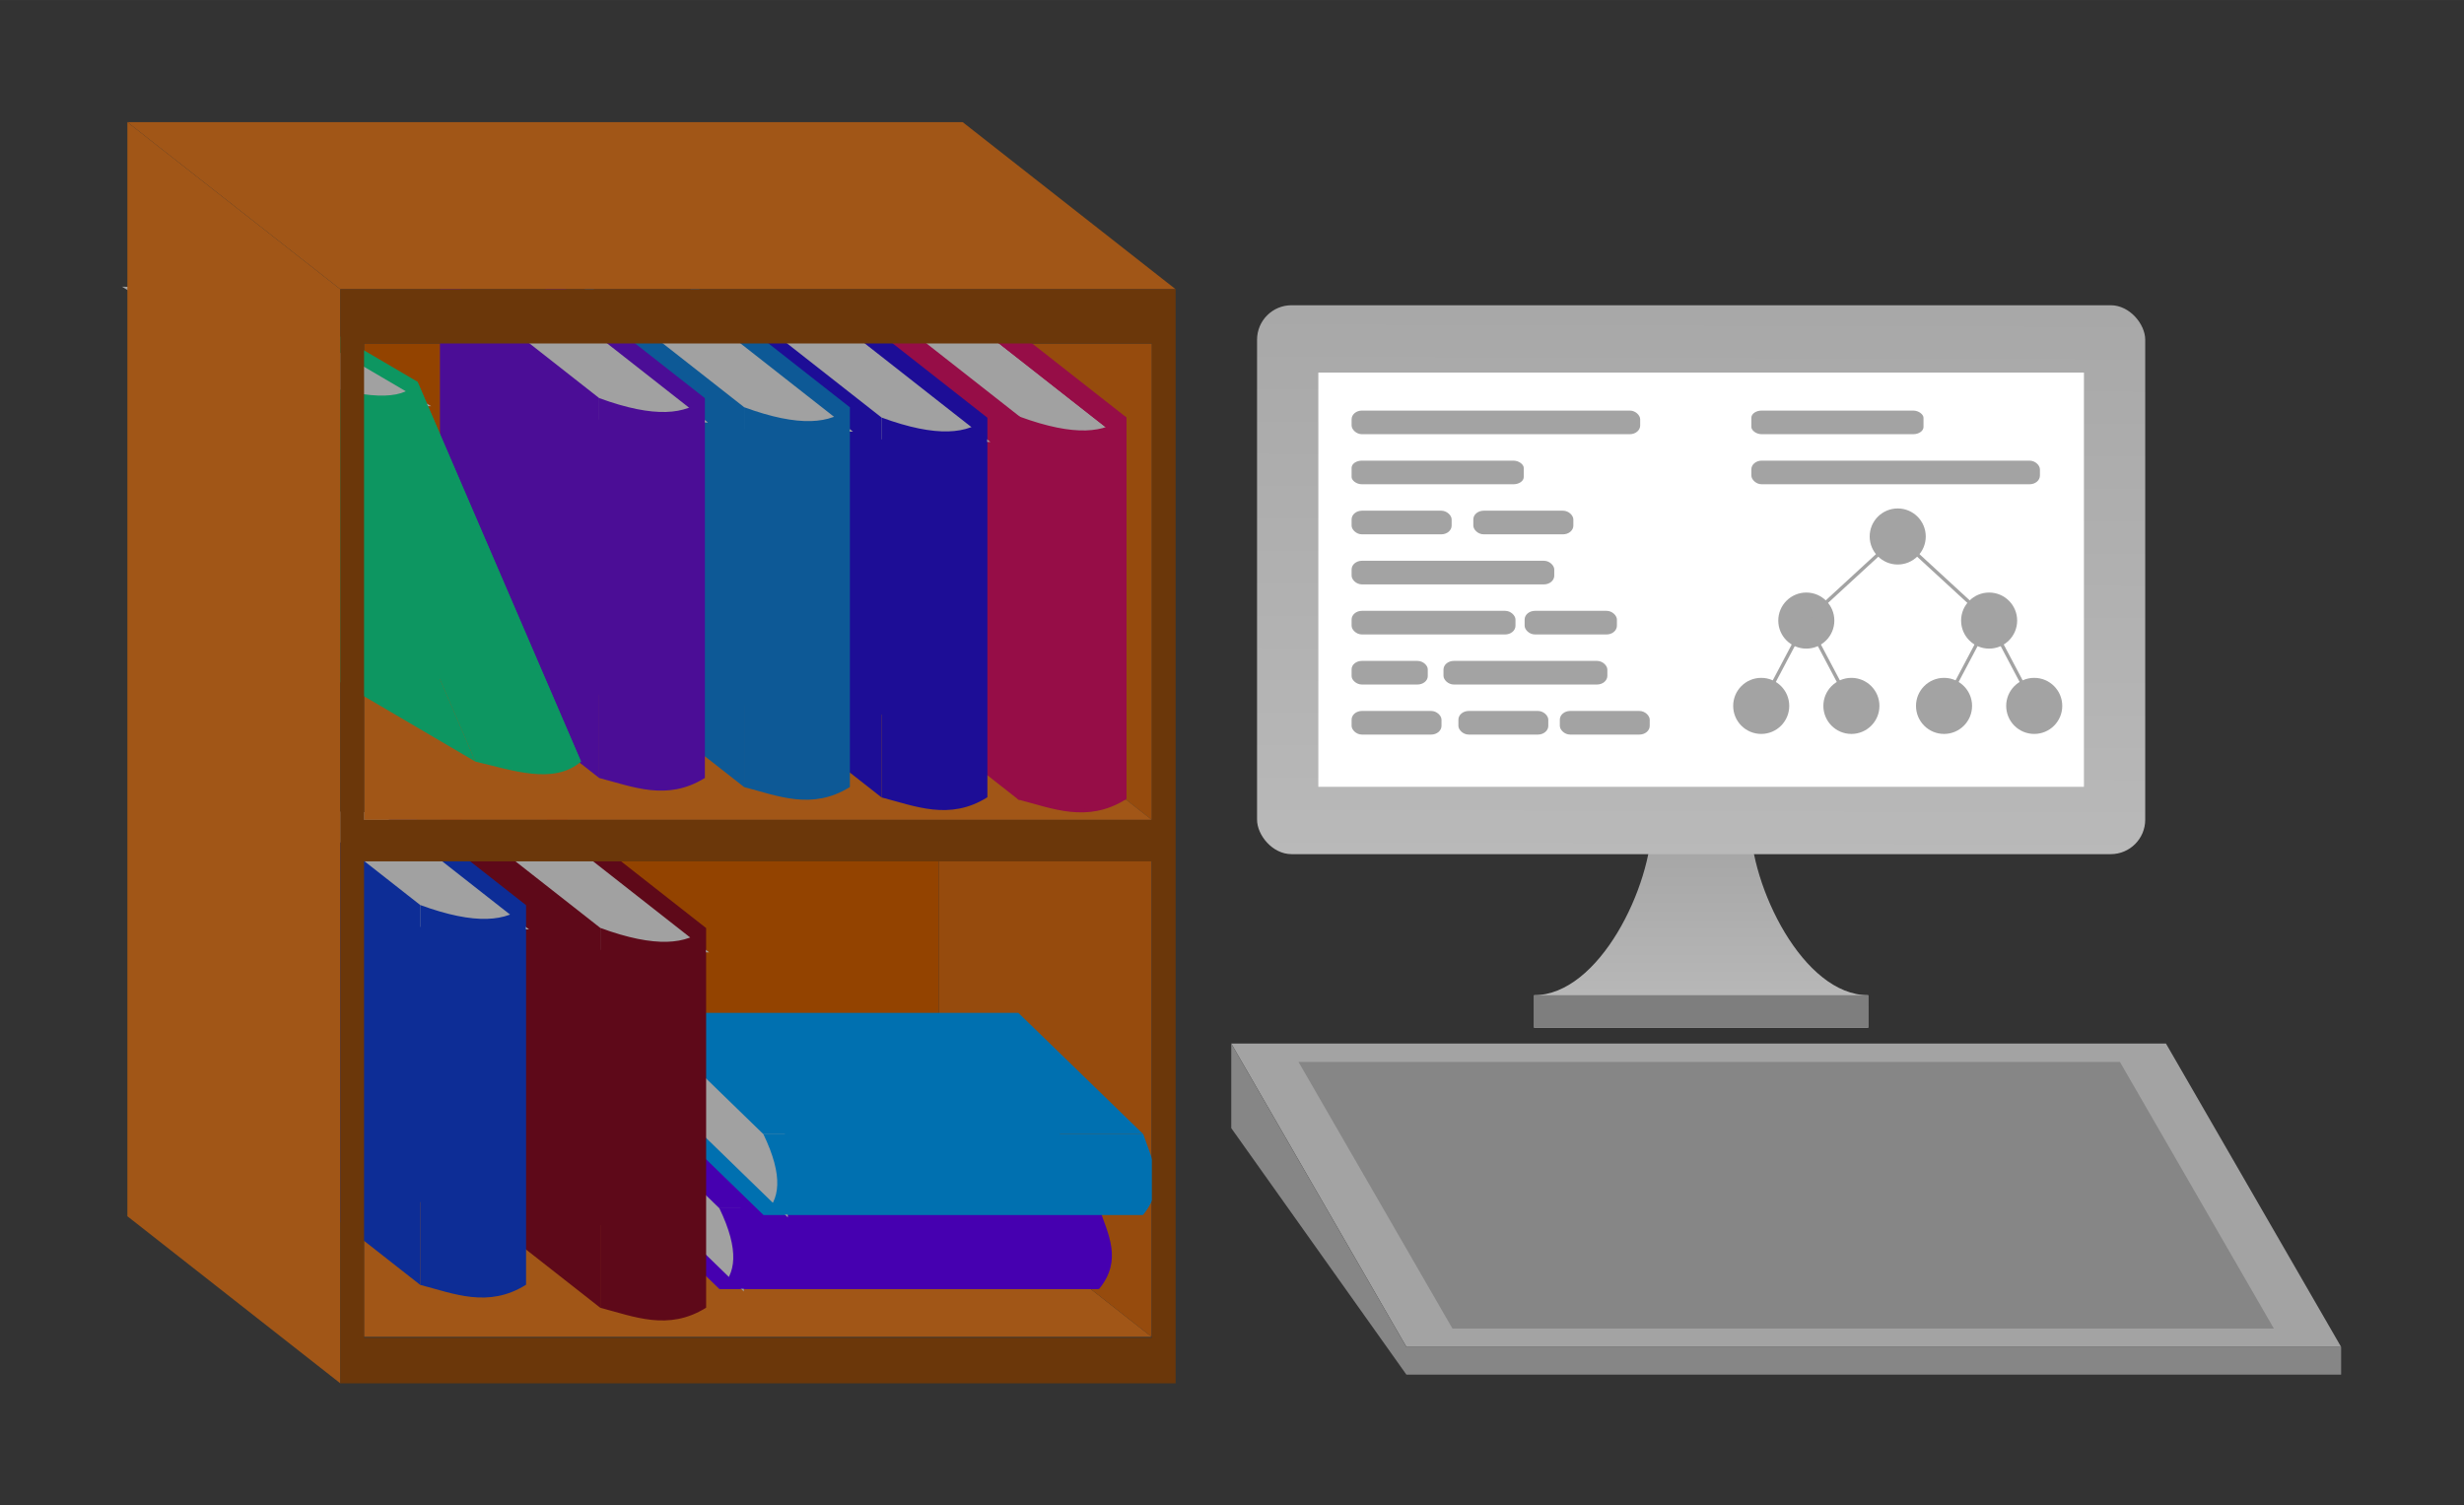 <?xml version="1.0" encoding="UTF-8" standalone="no"?>
<!-- Created with Inkscape (http://www.inkscape.org/) -->

<svg
   xmlns:dc="http://purl.org/dc/elements/1.1/"
   xmlns:cc="http://creativecommons.org/ns#"
   xmlns:rdf="http://www.w3.org/1999/02/22-rdf-syntax-ns#"
   xmlns:svg="http://www.w3.org/2000/svg"
   xmlns="http://www.w3.org/2000/svg"
   xmlns:xlink="http://www.w3.org/1999/xlink"
   xmlns:sodipodi="http://sodipodi.sourceforge.net/DTD/sodipodi-0.dtd"
   xmlns:inkscape="http://www.inkscape.org/namespaces/inkscape"
   width="20.172cm"
   height="12.325cm"
   viewBox="0 0 714.765 436.712"
   id="svg2"
   version="1.1"
   inkscape:version="0.91 r13725"
   sodipodi:docname="enseignant.svg">
  <rect x="0" y="0" width="714.765" height="436.712" fill="#333333" stroke="none"/>
  <defs
     id="defs4">
    <linearGradient
       inkscape:collect="always"
       id="linearGradient4231">
      <stop
         style="stop-color:#a3a3a3;stop-opacity:1"
         offset="0"
         id="stop4233" />
      <stop
         style="stop-color:#bbbbbb;stop-opacity:1"
         offset="1"
         id="stop4235" />
    </linearGradient>
    <linearGradient
       inkscape:collect="always"
       xlink:href="#linearGradient4231"
       id="linearGradient4516"
       gradientUnits="userSpaceOnUse"
       x1="369.6"
       y1="556.348"
       x2="369.6"
       y2="616.237" />
    <linearGradient
       inkscape:collect="always"
       xlink:href="#linearGradient4231"
       id="linearGradient4518"
       gradientUnits="userSpaceOnUse"
       x1="371.821"
       y1="324.054"
       x2="371.128"
       y2="549.376"
       gradientTransform="translate(0,444.063)" />
  </defs>
  <sodipodi:namedview
     id="base"
     pagecolor="#ffffff"
     bordercolor="#666666"
     borderopacity="1.0"
     inkscape:pageopacity="0.0"
     inkscape:pageshadow="2"
     inkscape:zoom="0.47158032"
     inkscape:cx="343.90543"
     inkscape:cy="381.222"
     inkscape:document-units="px"
     inkscape:current-layer="layer1"
     showgrid="false"
     inkscape:object-nodes="true"
     inkscape:snap-global="false"
     inkscape:snap-midpoints="false"
     inkscape:snap-center="false"
     inkscape:snap-bbox="false"
     inkscape:bbox-nodes="false"
     inkscape:object-paths="false"
     showguides="false"
     inkscape:snap-bbox-edge-midpoints="false"
     inkscape:bbox-paths="false"
     inkscape:snap-others="false"
     inkscape:snap-nodes="true"
     inkscape:snap-smooth-nodes="false"
     inkscape:snap-intersection-paths="false"
     inkscape:window-width="1280"
     inkscape:window-height="657"
     inkscape:window-x="-8"
     inkscape:window-y="-8"
     inkscape:window-maximized="1"
     fit-margin-top="1"
     fit-margin-left="1"
     fit-margin-right="1"
     fit-margin-bottom="1"
     units="cm" />
  <g
     inkscape:label="Calque 1"
     inkscape:groupmode="layer"
     id="layer1"
     transform="translate(122.343,-725.266)">
    <g
       transform="matrix(0.908,0,0,0.908,30.332,495.081)"
       id="g4506"
       inkscape:export-xdpi="100"
       inkscape:export-ydpi="100">
      <g
         transform="translate(-18.009,-6.26)"
         id="g4508">
        <rect
           transform="matrix(1,0,0.5,0.866,0,0)"
           y="684.942"
           x="-99.249"
           height="111.923"
           width="298.617"
           id="rect4510"
           style="opacity:1;fill:#a3a3a3;fill-opacity:1;fill-rule:nonzero;stroke:none;stroke-width:1.5;stroke-linecap:round;stroke-linejoin:round;stroke-miterlimit:4;stroke-dasharray:none;stroke-dashoffset:0;stroke-opacity:1" />
        <path
           inkscape:connector-curvature="0"
           id="path4512"
           d="m 243.223,593.178 0,26.996 55.961,78.766 298.617,0 0,-8.834 -298.617,0 -55.961,-96.928 z"
           style="fill:#868686;fill-opacity:1;fill-rule:evenodd;stroke:none;stroke-width:1px;stroke-linecap:butt;stroke-linejoin:miter;stroke-opacity:1" />
        <rect
           style="opacity:1;fill:#868686;fill-opacity:1;fill-rule:nonzero;stroke:none;stroke-width:1.5;stroke-linecap:round;stroke-linejoin:round;stroke-miterlimit:4;stroke-dasharray:none;stroke-dashoffset:0;stroke-opacity:1"
           id="rect4514"
           width="262.421"
           height="98.357"
           x="-81.151"
           y="691.726"
           transform="matrix(1,0,0.5,0.866,0,0)" />
      </g>
    </g>
    <g
       id="g4434">
      <g
         inkscape:export-ydpi="100"
         inkscape:export-xdpi="100"
         id="g4458"
         transform="translate(1.529,407.146)"
         style="fill:#bbbbbb;fill-opacity:1">
        <path
           sodipodi:nodetypes="ccccccc"
           inkscape:connector-curvature="0"
           id="path4460"
           d="m 355.33,556.348 c -1.9e-4,18.885 -15.31,50.463 -34.195,50.463 l 0,9.427 96.93,0 0,-9.427 c -18.885,8.8e-4 -34.195,-31.577 -34.195,-50.463 z"
           style="opacity:1;fill:url(#linearGradient4516);fill-opacity:1;fill-rule:nonzero;stroke:none;stroke-width:1.5;stroke-linecap:round;stroke-linejoin:round;stroke-miterlimit:4;stroke-dasharray:none;stroke-dashoffset:0;stroke-opacity:1" />
        <path
           sodipodi:nodetypes="ccccc"
           inkscape:connector-curvature="0"
           id="path4462"
           d="m 321.136,606.811 0,9.427 96.928,0 0,-9.427 z"
           style="opacity:1;fill:#7e7e7e;fill-opacity:1;fill-rule:nonzero;stroke:none;stroke-width:1.5;stroke-linecap:round;stroke-linejoin:round;stroke-miterlimit:4;stroke-dasharray:none;stroke-dashoffset:0;stroke-opacity:1" />
      </g>
      <rect
         inkscape:export-ydpi="100"
         inkscape:export-xdpi="100"
         style="opacity:1;fill:url(#linearGradient4518);fill-opacity:1;fill-rule:nonzero;stroke:none;stroke-width:1.5;stroke-linecap:round;stroke-linejoin:round;stroke-miterlimit:4;stroke-dasharray:none;stroke-dashoffset:0;stroke-opacity:1"
         id="rect4464"
         width="257.641"
         height="159.231"
         x="242.308"
         y="813.809"
         rx="10"
         ry="10" />
      <path
         inkscape:export-ydpi="100"
         inkscape:export-xdpi="100"
         style="opacity:1;fill:#ffffff;fill-opacity:1;fill-rule:nonzero;stroke:none;stroke-width:2.075;stroke-linecap:round;stroke-linejoin:round;stroke-miterlimit:4;stroke-dasharray:none;stroke-dashoffset:0;stroke-opacity:1"
         d="m 260.085,833.341 222.086,0 0,120.168 -222.086,0 z"
         id="path4466"
         inkscape:connector-curvature="0" />
      <rect
         inkscape:export-ydpi="100"
         inkscape:export-xdpi="100"
         style="opacity:1;fill:#a3a3a3;fill-opacity:1;fill-rule:nonzero;stroke:none;stroke-width:1.5;stroke-linecap:round;stroke-linejoin:round;stroke-miterlimit:4;stroke-dasharray:none;stroke-dashoffset:0;stroke-opacity:1"
         id="rect4468"
         width="83.711"
         height="6.854"
         x="269.734"
         y="844.364"
         rx="3"
         ry="2.524" />
      <rect
         inkscape:export-ydpi="100"
         inkscape:export-xdpi="100"
         ry="2.088"
         rx="3"
         y="858.886"
         x="269.734"
         height="6.854"
         width="49.933"
         id="rect4470"
         style="opacity:1;fill:#a3a3a3;fill-opacity:1;fill-rule:nonzero;stroke:none;stroke-width:1.5;stroke-linecap:round;stroke-linejoin:round;stroke-miterlimit:4;stroke-dasharray:none;stroke-dashoffset:0;stroke-opacity:1" />
      <rect
         inkscape:export-ydpi="100"
         inkscape:export-xdpi="100"
         style="opacity:1;fill:#a3a3a3;fill-opacity:1;fill-rule:nonzero;stroke:none;stroke-width:1.5;stroke-linecap:round;stroke-linejoin:round;stroke-miterlimit:4;stroke-dasharray:none;stroke-dashoffset:0;stroke-opacity:1"
         id="rect4472"
         width="29.018"
         height="6.854"
         x="269.734"
         y="873.409"
         rx="3"
         ry="2.524" />
      <rect
         inkscape:export-ydpi="100"
         inkscape:export-xdpi="100"
         ry="2.524"
         rx="3"
         y="887.932"
         x="269.734"
         height="6.854"
         width="58.788"
         id="rect4474"
         style="opacity:1;fill:#a3a3a3;fill-opacity:1;fill-rule:nonzero;stroke:none;stroke-width:1.5;stroke-linecap:round;stroke-linejoin:round;stroke-miterlimit:4;stroke-dasharray:none;stroke-dashoffset:0;stroke-opacity:1" />
      <rect
         inkscape:export-ydpi="100"
         inkscape:export-xdpi="100"
         style="opacity:1;fill:#a3a3a3;fill-opacity:1;fill-rule:nonzero;stroke:none;stroke-width:1.5;stroke-linecap:round;stroke-linejoin:round;stroke-miterlimit:4;stroke-dasharray:none;stroke-dashoffset:0;stroke-opacity:1"
         id="rect4476"
         width="47.538"
         height="6.854"
         x="269.734"
         y="902.455"
         rx="3"
         ry="2.524" />
      <rect
         inkscape:export-ydpi="100"
         inkscape:export-xdpi="100"
         ry="2.431"
         rx="3"
         y="916.978"
         x="269.734"
         height="6.854"
         width="22.095"
         id="rect4478"
         style="opacity:1;fill:#a3a3a3;fill-opacity:1;fill-rule:nonzero;stroke:none;stroke-width:1.5;stroke-linecap:round;stroke-linejoin:round;stroke-miterlimit:4;stroke-dasharray:none;stroke-dashoffset:0;stroke-opacity:1" />
      <rect
         inkscape:export-ydpi="100"
         inkscape:export-xdpi="100"
         style="opacity:1;fill:#a3a3a3;fill-opacity:1;fill-rule:nonzero;stroke:none;stroke-width:1.5;stroke-linecap:round;stroke-linejoin:round;stroke-miterlimit:4;stroke-dasharray:none;stroke-dashoffset:0;stroke-opacity:1"
         id="rect4480"
         width="26.076"
         height="6.854"
         x="269.734"
         y="931.501"
         rx="3"
         ry="2.524" />
      <rect
         inkscape:export-ydpi="100"
         inkscape:export-xdpi="100"
         ry="2.524"
         rx="3"
         y="873.409"
         x="305.042"
         height="6.854"
         width="29.018"
         id="rect4496"
         style="opacity:1;fill:#a3a3a3;fill-opacity:1;fill-rule:nonzero;stroke:none;stroke-width:1.5;stroke-linecap:round;stroke-linejoin:round;stroke-miterlimit:4;stroke-dasharray:none;stroke-dashoffset:0;stroke-opacity:1" />
      <rect
         inkscape:export-ydpi="100"
         inkscape:export-xdpi="100"
         ry="2.524"
         rx="3"
         y="902.455"
         x="319.927"
         height="6.854"
         width="26.768"
         id="rect4498"
         style="opacity:1;fill:#a3a3a3;fill-opacity:1;fill-rule:nonzero;stroke:none;stroke-width:1.5;stroke-linecap:round;stroke-linejoin:round;stroke-miterlimit:4;stroke-dasharray:none;stroke-dashoffset:0;stroke-opacity:1" />
      <rect
         inkscape:export-ydpi="100"
         inkscape:export-xdpi="100"
         ry="2.524"
         rx="3"
         y="931.501"
         x="300.715"
         height="6.854"
         width="26.076"
         id="rect4500"
         style="opacity:1;fill:#a3a3a3;fill-opacity:1;fill-rule:nonzero;stroke:none;stroke-width:1.5;stroke-linecap:round;stroke-linejoin:round;stroke-miterlimit:4;stroke-dasharray:none;stroke-dashoffset:0;stroke-opacity:1" />
      <rect
         inkscape:export-ydpi="100"
         inkscape:export-xdpi="100"
         style="opacity:1;fill:#a3a3a3;fill-opacity:1;fill-rule:nonzero;stroke:none;stroke-width:1.5;stroke-linecap:round;stroke-linejoin:round;stroke-miterlimit:4;stroke-dasharray:none;stroke-dashoffset:0;stroke-opacity:1"
         id="rect4502"
         width="26.076"
         height="6.854"
         x="330.138"
         y="931.501"
         rx="3"
         ry="2.524" />
      <rect
         inkscape:export-ydpi="100"
         inkscape:export-xdpi="100"
         ry="2.524"
         rx="3"
         y="916.978"
         x="296.388"
         height="6.854"
         width="47.538"
         id="rect4504"
         style="opacity:1;fill:#a3a3a3;fill-opacity:1;fill-rule:nonzero;stroke:none;stroke-width:1.5;stroke-linecap:round;stroke-linejoin:round;stroke-miterlimit:4;stroke-dasharray:none;stroke-dashoffset:0;stroke-opacity:1" />
      <circle
         inkscape:export-ydpi="100"
         inkscape:export-xdpi="100"
         r="8.132"
         cy="880.889"
         cx="428.153"
         id="path4544"
         style="opacity:1;fill:#a3a3a3;fill-opacity:1;fill-rule:nonzero;stroke:none;stroke-width:1;stroke-linecap:round;stroke-linejoin:round;stroke-miterlimit:4;stroke-dasharray:none;stroke-dashoffset:0;stroke-opacity:1" />
      <circle
         inkscape:export-ydpi="100"
         inkscape:export-xdpi="100"
         style="opacity:1;fill:#a3a3a3;fill-opacity:1;fill-rule:nonzero;stroke:none;stroke-width:1;stroke-linecap:round;stroke-linejoin:round;stroke-miterlimit:4;stroke-dasharray:none;stroke-dashoffset:0;stroke-opacity:1"
         id="circle4546"
         cx="401.637"
         cy="905.284"
         r="8.132" />
      <circle
         inkscape:export-ydpi="100"
         inkscape:export-xdpi="100"
         r="8.132"
         cy="905.284"
         cx="454.67"
         id="circle4548"
         style="opacity:1;fill:#a3a3a3;fill-opacity:1;fill-rule:nonzero;stroke:none;stroke-width:1;stroke-linecap:round;stroke-linejoin:round;stroke-miterlimit:4;stroke-dasharray:none;stroke-dashoffset:0;stroke-opacity:1" />
      <circle
         inkscape:export-ydpi="100"
         inkscape:export-xdpi="100"
         r="8.132"
         cy="930.033"
         cx="388.555"
         id="circle4550"
         style="opacity:1;fill:#a3a3a3;fill-opacity:1;fill-rule:nonzero;stroke:none;stroke-width:1;stroke-linecap:round;stroke-linejoin:round;stroke-miterlimit:4;stroke-dasharray:none;stroke-dashoffset:0;stroke-opacity:1" />
      <circle
         inkscape:export-ydpi="100"
         inkscape:export-xdpi="100"
         style="opacity:1;fill:#a3a3a3;fill-opacity:1;fill-rule:nonzero;stroke:none;stroke-width:1;stroke-linecap:round;stroke-linejoin:round;stroke-miterlimit:4;stroke-dasharray:none;stroke-dashoffset:0;stroke-opacity:1"
         id="circle4552"
         cx="414.718"
         cy="930.033"
         r="8.132" />
      <circle
         inkscape:export-ydpi="100"
         inkscape:export-xdpi="100"
         r="8.132"
         cy="930.033"
         cx="441.588"
         id="circle4554"
         style="opacity:1;fill:#a3a3a3;fill-opacity:1;fill-rule:nonzero;stroke:none;stroke-width:1;stroke-linecap:round;stroke-linejoin:round;stroke-miterlimit:4;stroke-dasharray:none;stroke-dashoffset:0;stroke-opacity:1" />
      <circle
         inkscape:export-ydpi="100"
         inkscape:export-xdpi="100"
         style="opacity:1;fill:#a3a3a3;fill-opacity:1;fill-rule:nonzero;stroke:none;stroke-width:1;stroke-linecap:round;stroke-linejoin:round;stroke-miterlimit:4;stroke-dasharray:none;stroke-dashoffset:0;stroke-opacity:1"
         id="circle4556"
         cx="467.751"
         cy="930.033"
         r="8.132" />
      <rect
         inkscape:export-ydpi="100"
         inkscape:export-xdpi="100"
         style="opacity:1;fill:#a3a3a3;fill-opacity:1;fill-rule:nonzero;stroke:none;stroke-width:1.5;stroke-linecap:round;stroke-linejoin:round;stroke-miterlimit:4;stroke-dasharray:none;stroke-dashoffset:0;stroke-opacity:1"
         id="rect4560"
         width="49.933"
         height="6.854"
         x="385.697"
         y="844.364"
         rx="3"
         ry="2.088" />
      <rect
         inkscape:export-ydpi="100"
         inkscape:export-xdpi="100"
         style="opacity:1;fill:#a3a3a3;fill-opacity:1;fill-rule:nonzero;stroke:none;stroke-width:1.5;stroke-linecap:round;stroke-linejoin:round;stroke-miterlimit:4;stroke-dasharray:none;stroke-dashoffset:0;stroke-opacity:1"
         id="rect4582"
         width="83.711"
         height="6.854"
         x="385.697"
         y="858.886"
         rx="3"
         ry="2.524" />
      <path
         inkscape:export-ydpi="100"
         inkscape:export-xdpi="100"
         inkscape:connector-curvature="0"
         id="path4584"
         d="m 388.555,930.033 13.081,-24.749 26.517,-24.395 26.516,24.395 13.081,24.749"
         style="fill:none;fill-opacity:1;fill-rule:evenodd;stroke:#a3a3a3;stroke-width:1px;stroke-linecap:butt;stroke-linejoin:miter;stroke-opacity:1" />
      <path
         inkscape:export-ydpi="100"
         inkscape:export-xdpi="100"
         inkscape:connector-curvature="0"
         id="path4586"
         d="M 441.588,930.033 454.67,905.284"
         style="fill:none;fill-opacity:1;fill-rule:evenodd;stroke:#a3a3a3;stroke-width:1px;stroke-linecap:butt;stroke-linejoin:miter;stroke-opacity:1" />
      <path
         inkscape:export-ydpi="100"
         inkscape:export-xdpi="100"
         inkscape:connector-curvature="0"
         id="path4588"
         d="m 401.637,905.284 13.081,24.749"
         style="fill:none;fill-opacity:1;fill-rule:evenodd;stroke:#a3a3a3;stroke-width:1px;stroke-linecap:butt;stroke-linejoin:miter;stroke-opacity:1" />
    </g>
    <g
       id="g4367">
      <g
         inkscape:export-ydpi="100"
         inkscape:export-xdpi="100"
         transform="matrix(-0.95,0,0,0.95,-57.835,113.237)"
         id="g4656">
        <path
           inkscape:connector-curvature="0"
           style="opacity:1;fill:#a15617;fill-opacity:1;fill-rule:nonzero;stroke:none;stroke-width:0.641;stroke-linecap:round;stroke-linejoin:round;stroke-miterlimit:4;stroke-dasharray:none;stroke-dashoffset:0;stroke-opacity:1"
           d="m -218.748,1001.451 0,0 -64.998,50.998 240.494,0 0,-51 -175.496,0 z"
           id="rect4598" />
        <path
           id="path4627"
           d="m -283.748,907.017 0,145.436 65,-51 0,-94.436 -65,0 z"
           style="opacity:1;fill:#964b0d;fill-opacity:1;fill-rule:nonzero;stroke:none;stroke-width:0.641;stroke-linecap:round;stroke-linejoin:round;stroke-miterlimit:4;stroke-dasharray:none;stroke-dashoffset:0;stroke-opacity:1"
           inkscape:connector-curvature="0" />
        <path
           inkscape:connector-curvature="0"
           id="path4652"
           d="m -218.748,907.016 0,94.436 175.496,0 0,-94.436 -175.496,0 z"
           style="opacity:1;fill:#944400;fill-opacity:0.996;fill-rule:nonzero;stroke:none;stroke-width:0.641;stroke-linecap:round;stroke-linejoin:round;stroke-miterlimit:4;stroke-dasharray:none;stroke-dashoffset:0;stroke-opacity:1" />
      </g>
      <path
         inkscape:export-ydpi="100"
         inkscape:export-xdpi="100"
         id="path4624"
         d="m 211.796,824.903 0,138.2 -61.766,-48.463 0,-89.737 61.766,0 z"
         style="opacity:1;fill:#964b0d;fill-opacity:1;fill-rule:nonzero;stroke:none;stroke-width:0.641;stroke-linecap:round;stroke-linejoin:round;stroke-miterlimit:4;stroke-dasharray:none;stroke-dashoffset:0;stroke-opacity:1"
         inkscape:connector-curvature="0" />
      <path
         inkscape:export-ydpi="100"
         inkscape:export-xdpi="100"
         inkscape:connector-curvature="0"
         id="path4616"
         d="m 150.03,824.903 0,89.737 -166.765,0 0,-89.737 166.765,0 z"
         style="opacity:1;fill:#944400;fill-opacity:0.996;fill-rule:nonzero;stroke:none;stroke-width:0.641;stroke-linecap:round;stroke-linejoin:round;stroke-miterlimit:4;stroke-dasharray:none;stroke-dashoffset:0;stroke-opacity:1" />
      <g
         inkscape:export-ydpi="100"
         inkscape:export-xdpi="100"
         transform="matrix(-0.95,0,0,0.95,-57.835,113.237)"
         id="g4963">
        <path
           inkscape:connector-curvature="0"
           id="path4881"
           d="m -267.762,1037.848 38.15,-37.061 115.999,0 -38.15,37.061 z"
           style="fill:#4600b0;fill-opacity:1;fill-rule:evenodd;stroke:none;stroke-width:1px;stroke-linecap:round;stroke-linejoin:round;stroke-opacity:1" />
        <path
           style="fill:#a1a1a1;fill-opacity:1;fill-rule:evenodd;stroke:none;stroke-width:1px;stroke-linecap:butt;stroke-linejoin:miter;stroke-opacity:1"
           d="m -123.529,1003.915 0.781,-25.332 -35.704,34.685 -0.781,25.332 z"
           id="path4883"
           inkscape:connector-curvature="0" />
        <g
           style="fill:#4600b0;fill-opacity:1;stroke:none"
           id="g4891"
           transform="matrix(0,-0.762,-1,0,621.038,728.881)">
          <path
             style="opacity:1;fill:#4600b0;fill-opacity:1;fill-rule:nonzero;stroke:none;stroke-width:1;stroke-linecap:round;stroke-linejoin:round;stroke-miterlimit:4;stroke-dasharray:none;stroke-dashoffset:0;stroke-opacity:1"
             d="m -405.353,772.801 c 5.681,5.068 15.278,6.221 32.248,0 l 0,115.999 c -10.251,2.646 -20.745,7.177 -32.248,0 z"
             id="path4893"
             inkscape:connector-curvature="0"
             sodipodi:nodetypes="ccccc" />
          <path
             style="fill:#4600b0;fill-opacity:1;fill-rule:evenodd;stroke:none;stroke-width:1px;stroke-linecap:round;stroke-linejoin:round;stroke-opacity:1"
             d="m -373.105,888.8 48.623,-38.15 0,-115.999 -48.623,38.15 z"
             id="path4895"
             inkscape:connector-curvature="0"
             sodipodi:nodetypes="ccccc" />
        </g>
      </g>
      <g
         inkscape:export-ydpi="100"
         inkscape:export-xdpi="100"
         transform="matrix(-0.95,0,0,0.95,-57.835,109.877)"
         id="g4987">
        <path
           style="fill:#0070b0;fill-opacity:1;fill-rule:evenodd;stroke:none;stroke-width:1px;stroke-linecap:round;stroke-linejoin:round;stroke-opacity:1"
           d="m -281.197,1018.756 38.15,-37.061 115.999,0 -38.15,37.061 z"
           id="path4972"
           inkscape:connector-curvature="0" />
        <path
           inkscape:connector-curvature="0"
           id="path4974"
           d="m -136.964,984.823 0.781,-25.332 -35.704,34.685 -0.781,25.332 z"
           style="fill:#a1a1a1;fill-opacity:1;fill-rule:evenodd;stroke:none;stroke-width:1px;stroke-linecap:butt;stroke-linejoin:miter;stroke-opacity:1" />
        <g
           transform="matrix(0,-0.762,-1,0,607.603,709.79)"
           id="g4976"
           style="fill:#0070b0;fill-opacity:1;stroke:none">
          <path
             sodipodi:nodetypes="ccccc"
             inkscape:connector-curvature="0"
             id="path4978"
             d="m -405.353,772.801 c 5.681,5.068 15.278,6.221 32.248,0 l 0,115.999 c -10.251,2.646 -20.745,7.177 -32.248,0 z"
             style="opacity:1;fill:#0070b0;fill-opacity:1;fill-rule:nonzero;stroke:none;stroke-width:1;stroke-linecap:round;stroke-linejoin:round;stroke-miterlimit:4;stroke-dasharray:none;stroke-dashoffset:0;stroke-opacity:1" />
          <path
             sodipodi:nodetypes="ccccc"
             inkscape:connector-curvature="0"
             id="path4980"
             d="m -373.105,888.8 48.623,-38.15 0,-115.999 -48.623,38.15 z"
             style="fill:#0070b0;fill-opacity:1;fill-rule:evenodd;stroke:none;stroke-width:1px;stroke-linecap:round;stroke-linejoin:round;stroke-opacity:1" />
        </g>
      </g>
      <g
         inkscape:export-ydpi="100"
         inkscape:export-xdpi="100"
         transform="matrix(-0.95,0,0,0.95,-57.835,113.237)"
         id="g4949">
        <path
           inkscape:connector-curvature="0"
           id="path4917"
           d="m -147.656,1043.58 48.623,-38.15 0,-115.999 -48.623,38.15 z"
           style="fill:#5e0919;fill-opacity:1;fill-rule:evenodd;stroke:none;stroke-width:1px;stroke-linecap:round;stroke-linejoin:round;stroke-opacity:1" />
        <path
           style="fill:#a1a1a1;fill-opacity:1;fill-rule:evenodd;stroke:none;stroke-width:1px;stroke-linecap:butt;stroke-linejoin:miter;stroke-opacity:1"
           d="m -103.136,899.348 33.234,-0.781 -45.505,35.704 -33.234,0.781 z"
           id="path4919"
           inkscape:connector-curvature="0" />
        <g
           transform="translate(257.698,154.781)"
           id="g4921"
           style="fill:#5e0919;fill-opacity:1;stroke:none">
          <path
             sodipodi:nodetypes="ccccc"
             inkscape:connector-curvature="0"
             id="path4923"
             d="m -405.353,772.801 c 5.681,5.068 15.278,6.221 32.248,0 l 0,115.999 c -10.251,2.646 -20.745,7.177 -32.248,0 z"
             style="opacity:1;fill:#5e0919;fill-opacity:1;fill-rule:nonzero;stroke:none;stroke-width:1;stroke-linecap:round;stroke-linejoin:round;stroke-miterlimit:4;stroke-dasharray:none;stroke-dashoffset:0;stroke-opacity:1" />
          <path
             sodipodi:nodetypes="ccccc"
             inkscape:connector-curvature="0"
             id="path4925"
             d="m -373.105,888.8 48.623,-38.15 0,-115.999 -48.623,38.15 z"
             style="fill:#5e0919;fill-opacity:1;fill-rule:evenodd;stroke:none;stroke-width:1px;stroke-linecap:round;stroke-linejoin:round;stroke-opacity:1" />
        </g>
      </g>
      <g
         inkscape:export-ydpi="100"
         inkscape:export-xdpi="100"
         transform="matrix(-0.95,0,0,0.95,-57.835,113.237)"
         id="g4956">
        <path
           style="fill:#0d2d96;fill-opacity:1;fill-rule:evenodd;stroke:none;stroke-width:1px;stroke-linecap:round;stroke-linejoin:round;stroke-opacity:1"
           d="m -92.656,1036.58 48.623,-38.15 0,-115.999 -48.623,38.15 z"
           id="path4929"
           inkscape:connector-curvature="0" />
        <path
           inkscape:connector-curvature="0"
           id="path4931"
           d="m -48.136,892.348 33.234,-0.781 -45.505,35.704 -33.234,0.781 z"
           style="fill:#a1a1a1;fill-opacity:1;fill-rule:evenodd;stroke:none;stroke-width:1px;stroke-linecap:butt;stroke-linejoin:miter;stroke-opacity:1" />
        <g
           style="fill:#0d2d96;fill-opacity:1;stroke:none"
           id="g4933"
           transform="translate(312.698,147.781)">
          <path
             style="opacity:1;fill:#0d2d96;fill-opacity:1;fill-rule:nonzero;stroke:none;stroke-width:1;stroke-linecap:round;stroke-linejoin:round;stroke-miterlimit:4;stroke-dasharray:none;stroke-dashoffset:0;stroke-opacity:1"
             d="m -405.353,772.801 c 5.681,5.068 15.278,6.221 32.248,0 l 0,115.999 c -10.251,2.646 -20.745,7.177 -32.248,0 z"
             id="path4935"
             inkscape:connector-curvature="0"
             sodipodi:nodetypes="ccccc" />
          <path
             style="fill:#0d2d96;fill-opacity:1;fill-rule:evenodd;stroke:none;stroke-width:1px;stroke-linecap:round;stroke-linejoin:round;stroke-opacity:1"
             d="m -373.105,888.8 48.623,-38.15 0,-115.999 -48.623,38.15 z"
             id="path4937"
             inkscape:connector-curvature="0"
             sodipodi:nodetypes="ccccc" />
        </g>
      </g>
      <path
         inkscape:export-ydpi="100"
         inkscape:export-xdpi="100"
         inkscape:connector-curvature="0"
         style="opacity:1;fill:#a15617;fill-opacity:1;fill-rule:nonzero;stroke:none;stroke-width:0.641;stroke-linecap:round;stroke-linejoin:round;stroke-miterlimit:4;stroke-dasharray:none;stroke-dashoffset:0;stroke-opacity:1"
         d="m 150.03,914.638 0,0.002 61.764,48.461 -228.529,0 0,-48.463 166.765,0 z"
         id="path4654" />
      <g
         inkscape:export-ydpi="100"
         inkscape:export-xdpi="100"
         transform="matrix(-0.95,0,0,0.95,-134.968,112.416)"
         id="g4693">
        <path
           style="fill:#960d47;fill-opacity:1;fill-rule:evenodd;stroke:#960d47;stroke-width:1px;stroke-linecap:round;stroke-linejoin:round;stroke-opacity:1"
           d="m -356.73,888.8 48.623,-38.15 0,-115.999 -48.623,38.15 z"
           id="path4681"
           inkscape:connector-curvature="0" />
        <path
           inkscape:connector-curvature="0"
           id="path4683"
           d="m -356.762,888.832 45.505,-35.704 0,-108.561 -45.505,35.704 z"
           style="fill:#a1a1a1;fill-opacity:1;fill-rule:evenodd;stroke:none;stroke-width:0.936px;stroke-linecap:round;stroke-linejoin:round;stroke-opacity:1" />
        <path
           inkscape:connector-curvature="0"
           id="path4685"
           d="m -311.257,744.567 33.234,-0.781 -45.505,35.704 -33.234,0.781 z"
           style="fill:#a1a1a1;fill-opacity:1;fill-rule:evenodd;stroke:none;stroke-width:1px;stroke-linecap:butt;stroke-linejoin:miter;stroke-opacity:1" />
        <g
           id="g4687"
           transform="translate(48.623,0)">
          <path
             style="opacity:1;fill:#960d47;fill-opacity:1;fill-rule:nonzero;stroke:#960d47;stroke-width:1;stroke-linecap:round;stroke-linejoin:round;stroke-miterlimit:4;stroke-dasharray:none;stroke-dashoffset:0;stroke-opacity:1"
             d="m -405.353,772.801 c 5.681,5.068 15.278,6.221 32.248,0 l 0,115.999 c -10.251,2.646 -20.745,7.177 -32.248,0 z"
             id="path4689"
             inkscape:connector-curvature="0"
             sodipodi:nodetypes="ccccc" />
          <path
             style="fill:#960d47;fill-opacity:1;fill-rule:evenodd;stroke:#960d47;stroke-width:1px;stroke-linecap:round;stroke-linejoin:round;stroke-opacity:1"
             d="m -373.105,888.8 48.623,-38.15 0,-115.999 -48.623,38.15 z"
             id="path4691"
             inkscape:connector-curvature="0"
             sodipodi:nodetypes="ccccc" />
        </g>
      </g>
      <g
         inkscape:export-ydpi="100"
         inkscape:export-xdpi="100"
         transform="matrix(-0.95,0,0,0.95,-221.071,112.222)"
         id="g4821">
        <path
           inkscape:connector-curvature="0"
           id="path4636"
           d="m -405.353,888.8 48.623,-38.15 0,-115.999 -48.623,38.15 z"
           style="fill:#1d0d96;fill-opacity:1;fill-rule:evenodd;stroke:none;stroke-width:1px;stroke-linecap:round;stroke-linejoin:round;stroke-opacity:1" />
        <path
           style="fill:#a1a1a1;fill-opacity:1;fill-rule:evenodd;stroke:none;stroke-width:1px;stroke-linecap:butt;stroke-linejoin:miter;stroke-opacity:1"
           d="m -360.834,744.567 33.234,-0.781 -45.505,35.704 -33.234,0.781 z"
           id="path4670"
           inkscape:connector-curvature="0" />
        <g
           id="g4677"
           style="fill:#1d0d96;fill-opacity:1;stroke:none">
          <path
             sodipodi:nodetypes="ccccc"
             inkscape:connector-curvature="0"
             id="rect4629"
             d="m -405.353,772.801 c 5.681,5.068 15.278,6.221 32.248,0 l 0,115.999 c -10.251,2.646 -20.745,7.177 -32.248,0 z"
             style="opacity:1;fill:#1d0d96;fill-opacity:1;fill-rule:nonzero;stroke:none;stroke-width:1;stroke-linecap:round;stroke-linejoin:round;stroke-miterlimit:4;stroke-dasharray:none;stroke-dashoffset:0;stroke-opacity:1" />
          <path
             sodipodi:nodetypes="ccccc"
             inkscape:connector-curvature="0"
             id="path4634"
             d="m -373.105,888.8 48.623,-38.15 0,-115.999 -48.623,38.15 z"
             style="fill:#1d0d96;fill-opacity:1;fill-rule:evenodd;stroke:none;stroke-width:1px;stroke-linecap:round;stroke-linejoin:round;stroke-opacity:1" />
        </g>
      </g>
      <g
         inkscape:export-ydpi="100"
         inkscape:export-xdpi="100"
         transform="matrix(-0.95,0,0,0.95,-367.804,109.228)"
         id="g4828">
        <path
           style="fill:#0d5996;fill-opacity:1;fill-rule:evenodd;stroke:none;stroke-width:1px;stroke-linecap:round;stroke-linejoin:round;stroke-opacity:1"
           d="m -517.853,888.8 48.623,-38.15 0,-115.999 -48.623,38.15 z"
           id="path4791"
           inkscape:connector-curvature="0" />
        <path
           inkscape:connector-curvature="0"
           id="path4793"
           d="m -473.334,744.567 33.234,-0.781 -45.505,35.704 -33.234,0.781 z"
           style="fill:#a1a1a1;fill-opacity:1;fill-rule:evenodd;stroke:none;stroke-width:1px;stroke-linecap:butt;stroke-linejoin:miter;stroke-opacity:1" />
        <g
           style="fill:#0d5996;fill-opacity:1;stroke:none"
           id="g4795"
           transform="translate(-112.5,0)">
          <path
             style="opacity:1;fill:#0d5996;fill-opacity:1;fill-rule:nonzero;stroke:none;stroke-width:1;stroke-linecap:round;stroke-linejoin:round;stroke-miterlimit:4;stroke-dasharray:none;stroke-dashoffset:0;stroke-opacity:1"
             d="m -405.353,772.801 c 5.681,5.068 15.278,6.221 32.248,0 l 0,115.999 c -10.251,2.646 -20.745,7.177 -32.248,0 z"
             id="path4797"
             inkscape:connector-curvature="0"
             sodipodi:nodetypes="ccccc" />
          <path
             style="fill:#0d5996;fill-opacity:1;fill-rule:evenodd;stroke:none;stroke-width:1px;stroke-linecap:round;stroke-linejoin:round;stroke-opacity:1"
             d="m -373.105,888.8 48.623,-38.15 0,-115.999 -48.623,38.15 z"
             id="path4799"
             inkscape:connector-curvature="0"
             sodipodi:nodetypes="ccccc" />
        </g>
      </g>
      <g
         inkscape:export-ydpi="100"
         inkscape:export-xdpi="100"
         transform="matrix(-0.95,0,0,0.95,-475.879,106.585)"
         id="g4835">
        <path
           inkscape:connector-curvature="0"
           id="path4801"
           d="m -587.353,888.8 48.623,-38.15 0,-115.999 -48.623,38.15 z"
           style="fill:#4b0d96;fill-opacity:1;fill-rule:evenodd;stroke:none;stroke-width:1px;stroke-linecap:round;stroke-linejoin:round;stroke-opacity:1" />
        <path
           style="fill:#a1a1a1;fill-opacity:1;fill-rule:evenodd;stroke:none;stroke-width:1px;stroke-linecap:butt;stroke-linejoin:miter;stroke-opacity:1"
           d="m -542.834,744.567 33.234,-0.781 -45.505,35.704 -33.234,0.781 z"
           id="path4803"
           inkscape:connector-curvature="0" />
        <g
           transform="translate(-182,0)"
           id="g4805"
           style="fill:#4b0d96;fill-opacity:1;stroke:none">
          <path
             sodipodi:nodetypes="ccccc"
             inkscape:connector-curvature="0"
             id="path4807"
             d="m -405.353,772.801 c 5.681,5.068 15.278,6.221 32.248,0 l 0,115.999 c -10.251,2.646 -20.745,7.177 -32.248,0 z"
             style="opacity:1;fill:#4b0d96;fill-opacity:1;fill-rule:nonzero;stroke:none;stroke-width:1;stroke-linecap:round;stroke-linejoin:round;stroke-miterlimit:4;stroke-dasharray:none;stroke-dashoffset:0;stroke-opacity:1" />
          <path
             sodipodi:nodetypes="ccccc"
             inkscape:connector-curvature="0"
             id="path4809"
             d="m -373.105,888.8 48.623,-38.15 0,-115.999 -48.623,38.15 z"
             style="fill:#4b0d96;fill-opacity:1;fill-rule:evenodd;stroke:none;stroke-width:1px;stroke-linecap:round;stroke-linejoin:round;stroke-opacity:1" />
        </g>
      </g>
      <g
         inkscape:export-ydpi="100"
         inkscape:export-xdpi="100"
         transform="matrix(-0.95,0,0.409,0.95,-813.429,101.834)"
         id="g4852">
        <path
           inkscape:connector-curvature="0"
           id="path4842"
           d="m -522.224,888.8 48.623,-38.15 0,-115.999 -48.623,38.15 z"
           style="fill:#0d9661;fill-opacity:1;fill-rule:evenodd;stroke:none;stroke-width:1px;stroke-linecap:round;stroke-linejoin:round;stroke-opacity:1" />
        <path
           style="fill:#a1a1a1;fill-opacity:1;fill-rule:evenodd;stroke:none;stroke-width:1px;stroke-linecap:butt;stroke-linejoin:miter;stroke-opacity:1"
           d="m -477.705,744.567 33.234,-0.781 -45.505,35.704 -33.234,0.781 z"
           id="path4844"
           inkscape:connector-curvature="0" />
        <g
           transform="translate(-116.871,0)"
           id="g4846"
           style="fill:#0d9661;fill-opacity:1;stroke:none">
          <path
             sodipodi:nodetypes="ccccc"
             inkscape:connector-curvature="0"
             id="path4848"
             d="m -405.353,772.801 c 5.681,5.068 15.278,6.221 32.248,0 l 0,115.999 c -10.251,2.646 -20.745,7.177 -32.248,0 z"
             style="opacity:1;fill:#0d9661;fill-opacity:1;fill-rule:nonzero;stroke:none;stroke-width:1;stroke-linecap:round;stroke-linejoin:round;stroke-miterlimit:4;stroke-dasharray:none;stroke-dashoffset:0;stroke-opacity:1" />
          <path
             sodipodi:nodetypes="ccccc"
             inkscape:connector-curvature="0"
             id="path4850"
             d="m -373.105,888.8 48.623,-38.15 -26.644,-45.642 -21.979,-32.207 z"
             style="fill:#0d9661;fill-opacity:1;fill-rule:evenodd;stroke:none;stroke-width:1px;stroke-linecap:round;stroke-linejoin:round;stroke-opacity:1" />
        </g>
      </g>
      <path
         inkscape:export-ydpi="100"
         inkscape:export-xdpi="100"
         inkscape:connector-curvature="0"
         id="path4720"
         d="m 156.923,760.7 0,0.002 61.764,48.461 -75.548,0 -152.981,0 -13.784,0 0,-0.002 -61.764,-48.461 75.548,0 152.981,0 13.784,0 z"
         style="opacity:1;fill:#a15617;fill-opacity:1;fill-rule:nonzero;stroke:none;stroke-width:0.641;stroke-linecap:round;stroke-linejoin:round;stroke-miterlimit:4;stroke-dasharray:none;stroke-dashoffset:0;stroke-opacity:1" />
      <path
         inkscape:export-ydpi="100"
         inkscape:export-xdpi="100"
         sodipodi:nodetypes="ccccccccc"
         inkscape:connector-curvature="0"
         style="opacity:1;fill:#a15617;fill-opacity:1;fill-rule:nonzero;stroke:none;stroke-width:0.641;stroke-linecap:round;stroke-linejoin:round;stroke-miterlimit:4;stroke-dasharray:none;stroke-dashoffset:0;stroke-opacity:1"
         d="m -23.626,809.162 -0.002,0 -61.762,-48.463 0,317.383 0.002,0 61.762,48.463 0,-150.618 0,-152.981 z"
         id="path4725" />
      <path
         inkscape:export-ydpi="100"
         inkscape:export-xdpi="100"
         inkscape:connector-curvature="0"
         id="rect4592"
         d="m 218.687,809.162 0,317.383 -242.313,0 0,-317.383 242.313,0 z m -6.891,15.74 -228.531,0 0,138.198 228.531,0 0,-138.198 z m 0,150.225 -228.531,0 0,138.2 228.531,0 0,-138.2 z"
         style="opacity:1;fill:#6b370a;fill-opacity:1;fill-rule:nonzero;stroke:none;stroke-width:1;stroke-linecap:round;stroke-linejoin:round;stroke-miterlimit:4;stroke-dasharray:none;stroke-dashoffset:0;stroke-opacity:1" />
    </g>
  </g>
</svg>
